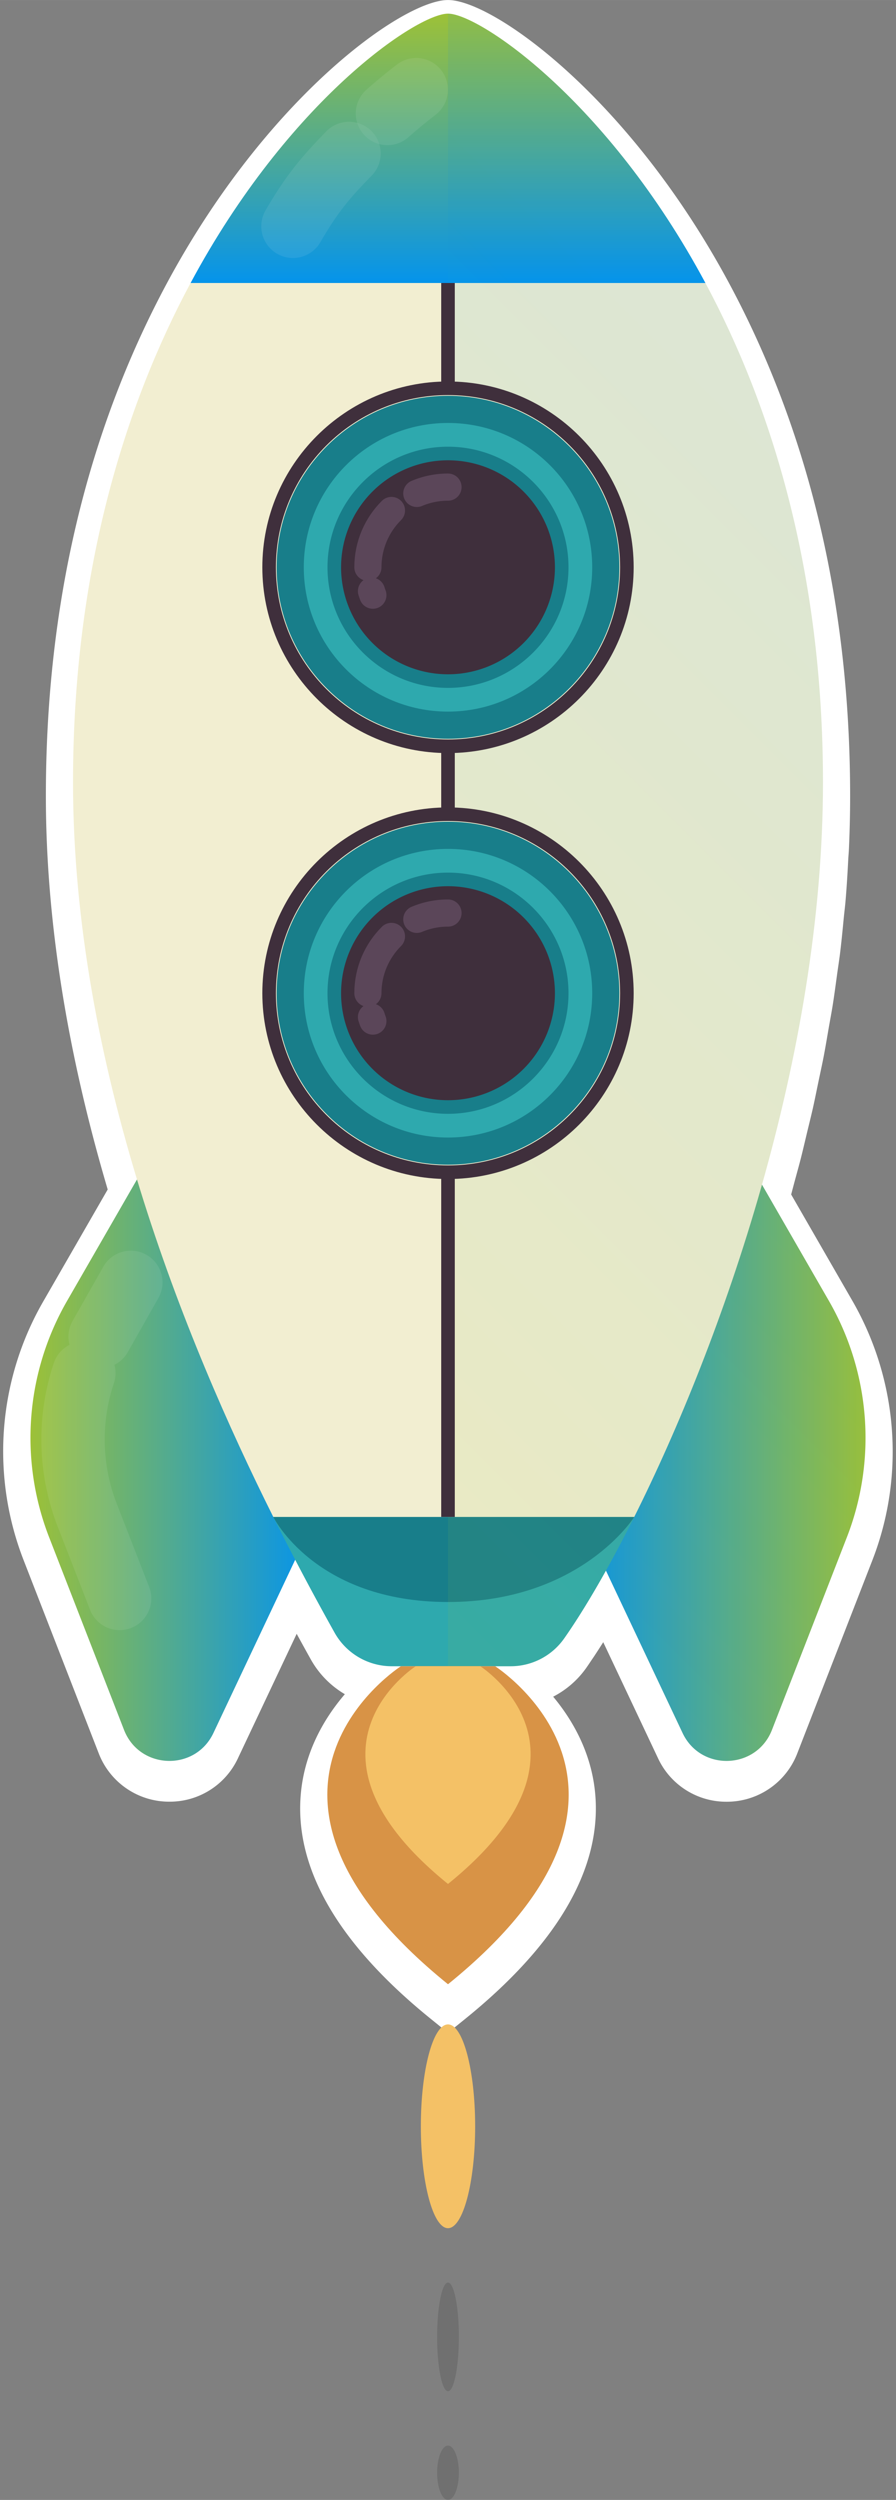 <svg xmlns="http://www.w3.org/2000/svg" xmlns:xlink="http://www.w3.org/1999/xlink" width="44" height="122.67" viewBox="0 0 66 184"><rect x="0" y="0" width="66" height="184" fill="#808080" stroke="none"/><defs><path id="rp0ka" d="M959.371 2921.823c-6.415-5.187-9.524-10.35-9.242-15.343.213-3.777 2.323-6.533 3.953-8.12a5.84 5.84 0 0 1-3.313-2.71 217.528 217.528 0 0 1-1.975-3.612l-5.169 10.942a4.548 4.548 0 0 1-4.144 2.627 4.558 4.558 0 0 1-4.278-2.924l-5.517-14.177a21.082 21.082 0 0 1 1.387-18.254l4.943-8.577c-3.078-10.27-4.637-20.054-4.637-29.09 0-13.847 2.953-26.373 8.778-37.231C947.222 2782.184 956.972 2775 960 2775c3.028 0 12.778 7.184 19.843 20.354 5.825 10.858 8.778 23.384 8.778 37.23 0 1.25-.029 2.538-.086 3.83-.007.14-.048.738-.048.738a93.92 93.92 0 0 1-.203 3.09c-.02.242-.047.48-.073.72l-.09.882a83.256 83.256 0 0 1-.238 2.222c-.035.283-.076.567-.118.85l-.148 1.048c-.086.632-.172 1.264-.272 1.894-.056.349-.119.695-.18 1.042l-.197 1.115a76.653 76.653 0 0 1-.287 1.603c-.073.376-.153.75-.233 1.123l-.229 1.102c-.102.497-.204.994-.315 1.486-.093.41-.19.817-.29 1.223l-.263 1.092c-.105.448-.21.895-.324 1.337-.1.399-.209.792-.317 1.186l-.506 1.888 4.723 8.197a21.23 21.23 0 0 1 2.824 10.145 21.081 21.081 0 0 1-1.438 8.113l-5.516 14.178a4.56 4.56 0 0 1-4.279 2.923 4.545 4.545 0 0 1-4.143-2.627l-4.828-10.221-.45.753-.427.69-.684 1.065s-.517.768-.61.902a5.815 5.815 0 0 1-3.356 2.296c1.62 1.61 3.656 4.345 3.855 8.037.268 4.985-2.842 10.139-9.246 15.317l-.629.509z"/><path id="rp0kb" d="M960 2776c2.276 0 11.74 6.365 18.962 19.827 4.83 9.003 8.659 21.175 8.659 36.757v.004a83.9 83.9 0 0 1-.086 3.783c-.01.243-.034.486-.047.729a92.275 92.275 0 0 1-.2 3.058c-.034.4-.086.798-.125 1.197-.085.863-.165 1.726-.272 2.586-.058.468-.134.933-.198 1.4-.108.787-.211 1.576-.336 2.359-.085.534-.187 1.063-.28 1.595-.124.712-.241 1.426-.378 2.133-.109.567-.235 1.126-.352 1.689-.138.665-.27 1.333-.417 1.992-.131.581-.277 1.154-.415 1.73-.152.632-.296 1.268-.456 1.894-.149.582-.31 1.152-.465 1.729-.156.577-.304 1.16-.465 1.73l4.932 8.558a20.185 20.185 0 0 1 1.321 17.397l-5.517 14.178c-.589 1.515-1.967 2.286-3.346 2.286-1.293 0-2.589-.677-3.24-2.055l-5.645-11.95c-.143.256-.28.492-.42.737l-.264.461c-.146.253-.29.493-.434.735a79.397 79.397 0 0 1-.695 1.138l-.257.404c-.139.217-.278.435-.413.639l-.19.28c-.136.201-.273.411-.404.597a4.822 4.822 0 0 1-3.952 2.045h-1.128c.135.087 14.159 9.143-3.477 23.403-17.722-14.33-3.47-23.407-3.47-23.407h-.667a4.828 4.828 0 0 1-4.22-2.475 214.217 214.217 0 0 1-2.899-5.361l-6.023 12.75c-.652 1.378-1.947 2.055-3.24 2.055-1.379 0-2.756-.771-3.346-2.286l-5.517-14.178a20.184 20.184 0 0 1 1.321-17.393l5.159-8.95c-2.756-9.089-4.719-19.079-4.719-29.216 0-15.582 3.829-27.754 8.659-36.757C948.26 2782.365 957.724 2776 960 2776zm0-2c-3.323 0-13.369 7.172-20.725 20.881-5.903 11.004-8.896 23.689-8.896 37.703 0 9.011 1.532 18.752 4.555 28.964l-4.727 8.204a22.077 22.077 0 0 0-1.453 19.116l5.517 14.178a5.555 5.555 0 0 0 5.21 3.561 5.535 5.535 0 0 0 5.048-3.201l4.325-9.155c.34.624.687 1.251 1.042 1.887a6.825 6.825 0 0 0 2.506 2.558c-1.523 1.775-3.083 4.379-3.272 7.728-.301 5.333 2.933 10.776 9.612 16.177l1.258 1.017 1.258-1.017c6.672-5.396 9.907-10.833 9.615-16.16-.178-3.238-1.648-5.788-3.126-7.562a6.786 6.786 0 0 0 2.446-2.132c.102-.145.208-.303.314-.461l.112-.167.069-.1.131-.196c.138-.208.28-.43.423-.653l.193-.303 4.036 8.544a5.537 5.537 0 0 0 5.048 3.2 5.555 5.555 0 0 0 5.21-3.561l5.517-14.178a22.073 22.073 0 0 0 1.505-8.496 22.249 22.249 0 0 0-2.958-10.624l-4.516-7.837c.032-.117.063-.233.093-.35l.155-.583.148-.544c.11-.401.22-.803.324-1.21.114-.451.222-.907.33-1.363l.133-.56.136-.56c.097-.398.194-.795.285-1.197.107-.482.207-.967.306-1.453l.118-.571.122-.576c.081-.379.162-.758.236-1.14.103-.534.195-1.07.287-1.607l.097-.563.102-.572c.064-.349.127-.699.183-1.05.103-.639.189-1.281.277-1.922l.065-.48.078-.534c.043-.298.087-.595.124-.893.096-.774.172-1.551.247-2.327l.03-.31c.016-.159.034-.318.051-.476.028-.248.056-.496.077-.745.092-1.077.153-2.138.204-3.124.005-.097.013-.195.02-.292.011-.151.022-.303.028-.454.059-1.305.088-2.608.088-3.871v-.07c-.01-13.989-3.002-26.65-8.896-37.637C973.369 2781.172 963.323 2774 960 2774z"/><path id="rp0kc" d="M931.939 2869.751a20.182 20.182 0 0 0-1.322 17.392l5.517 14.177c1.142 2.936 5.241 3.08 6.587.232l7.042-14.907-12.28-26.516z"/><path id="rp0ke" d="M936.404 2873.533l2.231-3.94a2.334 2.334 0 1 0-4.06-2.3l-2.233 3.94a2.315 2.315 0 0 0-.22 1.748c-.527.268-.95.731-1.155 1.333a17.717 17.717 0 0 0 .287 12.061l2.358 6.054a2.334 2.334 0 1 0 4.348-1.693l-2.359-6.056a13.037 13.037 0 0 1-.21-8.878c.153-.454.157-.922.04-1.352a2.3 2.3 0 0 0 .973-.917z"/><path id="rp0kf" d="M970.237 2886.645l7.042 14.907c1.345 2.848 5.445 2.704 6.586-.232l5.517-14.177a20.185 20.185 0 0 0-1.321-17.392l-5.545-9.622z"/><path id="rp0kh" d="M951.643 2894.163a4.831 4.831 0 0 0 4.22 2.476h8.743a4.82 4.82 0 0 0 3.95-2.045c1.484-2.114 3.278-5.178 5.164-8.946h-26.59a208.92 208.92 0 0 0 4.513 8.515z"/><path id="rp0ki" d="M947.13 2885.648s3.086 6.263 12.87 6.263c9.784 0 13.72-6.263 13.72-6.263z"/><path id="rp0kj" d="M941.038 2794.827c-4.83 9.003-8.659 21.176-8.659 36.758 0 20.836 8.264 41.087 14.751 54.063h26.59c6.416-12.823 13.901-33.88 13.901-54.063 0-15.582-3.829-27.755-8.659-36.758z"/><path id="rp0kk" d="M941.038 2794.827h37.924c-7.222-13.461-16.686-19.826-18.962-19.826s-11.74 6.365-18.962 19.826z"/><path id="rp0km" d="M948.578 2792.987a2.334 2.334 0 0 1-2.017-3.504c1.496-2.58 2.635-3.933 4.477-5.82a2.339 2.339 0 0 1 3.301-.042c.922.901.94 2.378.041 3.3-1.573 1.611-2.458 2.62-3.78 4.902a2.334 2.334 0 0 1-2.022 1.164z"/><path id="rp0kn" d="M955.54 2784.682a2.334 2.334 0 0 1-1.545-4.083 42.468 42.468 0 0 1 2.288-1.885 2.334 2.334 0 0 1 2.84 3.703 39.26 39.26 0 0 0-2.041 1.681 2.318 2.318 0 0 1-1.542.584z"/><path id="rp0ko" d="M988.061 2869.754l-4.933-8.56c2.645-9.34 4.493-19.58 4.493-29.606 0-15.582-3.829-27.754-8.659-36.757-7.222-13.461-16.686-19.827-18.962-19.827v121.638h4.605a4.822 4.822 0 0 0 3.952-2.045c.922-1.315 1.966-2.998 3.077-4.991l5.645 11.95c1.346 2.848 5.445 2.703 6.586-.231l5.517-14.178a20.184 20.184 0 0 0-1.321-17.393z"/><path id="rp0kq" d="M960 2794.827v90.82"/><path id="rp0kr" d="M960 2860.276c-7.266 0-13.176-5.91-13.176-13.175 0-7.265 5.91-13.176 13.176-13.176s13.176 5.911 13.176 13.176c0 7.264-5.91 13.175-13.176 13.175z"/><path id="rp0ks" d="M960 2834.426c7 0 12.676 5.675 12.676 12.675 0 7-5.676 12.676-12.676 12.676s-12.676-5.675-12.676-12.676c0-7 5.676-12.675 12.676-12.675zm0-1c-7.541 0-13.676 6.135-13.676 13.675 0 7.54 6.135 13.676 13.676 13.676s13.676-6.135 13.676-13.676c0-7.54-6.135-13.675-13.676-13.675z"/><path id="rp0kt" d="M960 2858.724c-6.409 0-11.623-5.214-11.623-11.623 0-6.408 5.214-11.622 11.623-11.622 6.409 0 11.623 5.214 11.623 11.622 0 6.409-5.214 11.623-11.623 11.623z"/><path id="rp0ku" d="M960 2836.479c5.867 0 10.623 4.756 10.623 10.623 0 5.866-4.756 10.622-10.623 10.622-5.867 0-10.623-4.757-10.623-10.623s4.756-10.622 10.623-10.622zm0-2c-6.96 0-12.623 5.662-12.623 12.623 0 6.96 5.663 12.622 12.623 12.622 6.96 0 12.623-5.663 12.623-12.623 0-6.96-5.663-12.622-12.623-12.622z"/><path id="rp0kv" d="M960 2855.477c-4.618 0-8.376-3.757-8.376-8.375 0-4.62 3.758-8.378 8.376-8.378 4.618 0 8.376 3.758 8.376 8.377 0 4.618-3.758 8.376-8.376 8.376z"/><path id="rp0kw" d="M960 2839.225a7.876 7.876 0 0 1 7.876 7.876 7.876 7.876 0 1 1-15.752 0 7.876 7.876 0 0 1 7.876-7.876zm0-1c-4.895 0-8.876 3.982-8.876 8.876 0 4.895 3.981 8.877 8.876 8.877s8.876-3.982 8.876-8.877c0-4.894-3.981-8.876-8.876-8.876z"/><path id="rp0kx" d="M954.1 2847.101c0-1.633.663-3.11 1.735-4.18"/><path id="rp0ky" d="M954.466 2849.153a7.416 7.416 0 0 1-.102-.297"/><path id="rp0kz" d="M957.703 2841.664a5.892 5.892 0 0 1 2.297-.463"/><path id="rp0kA" d="M960 2828.927c-7.266 0-13.176-5.91-13.176-13.176 0-7.264 5.91-13.175 13.176-13.175s13.176 5.911 13.176 13.175c0 7.265-5.91 13.176-13.176 13.176z"/><path id="rp0kB" d="M960 2803.076c7 0 12.676 5.675 12.676 12.675 0 7.001-5.676 12.676-12.676 12.676s-12.676-5.675-12.676-12.676c0-7 5.676-12.675 12.676-12.675zm0-1c-7.541 0-13.676 6.135-13.676 13.675 0 7.541 6.135 13.676 13.676 13.676s13.676-6.135 13.676-13.676c0-7.54-6.135-13.675-13.676-13.675z"/><path id="rp0kC" d="M960 2827.374c-6.409 0-11.623-5.214-11.623-11.623 0-6.408 5.214-11.622 11.623-11.622 6.409 0 11.623 5.214 11.623 11.622 0 6.409-5.214 11.623-11.623 11.623z"/><path id="rp0kD" d="M960 2805.129c5.867 0 10.623 4.756 10.623 10.623 0 5.866-4.756 10.622-10.623 10.622-5.867 0-10.623-4.756-10.623-10.622 0-5.867 4.756-10.623 10.623-10.623zm0-2c-6.96 0-12.623 5.663-12.623 12.623 0 6.96 5.663 12.622 12.623 12.622 6.96 0 12.623-5.662 12.623-12.622s-5.663-12.623-12.623-12.623z"/><path id="rp0kE" d="M960 2824.128c-4.618 0-8.376-3.758-8.376-8.376 0-4.62 3.758-8.376 8.376-8.376 4.618 0 8.376 3.757 8.376 8.376 0 4.618-3.758 8.376-8.376 8.376z"/><path id="rp0kF" d="M960 2807.876a7.876 7.876 0 0 1 7.876 7.875 7.876 7.876 0 0 1-7.876 7.877 7.876 7.876 0 0 1-7.876-7.876 7.876 7.876 0 0 1 7.876-7.876zm0-1c-4.895 0-8.876 3.981-8.876 8.875 0 4.896 3.981 8.877 8.876 8.877s8.876-3.981 8.876-8.876c0-4.894-3.981-8.876-8.876-8.876z"/><path id="rp0kG" d="M954.1 2815.751c0-1.633.663-3.11 1.735-4.18"/><path id="rp0kH" d="M954.466 2817.804a7.416 7.416 0 0 1-.102-.297"/><path id="rp0kI" d="M957.703 2810.315a5.875 5.875 0 0 1 2.297-.464"/><path id="rp0kJ" d="M963.47 2896.638s14.252 9.077-3.47 23.407c-17.721-14.33-3.47-23.407-3.47-23.407z"/><path id="rp0kK" d="M962.376 2896.638s9.757 6.214-2.376 16.025c-12.133-9.81-2.376-16.025-2.376-16.025z"/><path id="rp0kL" d="M962 2930.5c0 4.143-.896 7.5-2 7.5s-2-3.357-2-7.5.896-7.5 2-7.5 2 3.357 2 7.5z"/><path id="rp0kM" d="M960.8 2946c0 2.209-.357 4-.8 4-.442 0-.801-1.791-.801-4s.359-4 .8-4c.444 0 .802 1.791.802 4z"/><path id="rp0kN" d="M960.8 2956c0 1.104-.357 2-.8 2-.442 0-.801-.896-.801-2s.359-2 .8-2c.444 0 .802.896.802 2z"/><linearGradient id="rp0kd" x1="929.24" x2="949.76" y1="2881.87" y2="2881.87" gradientUnits="userSpaceOnUse"><stop offset="0" stop-color="#9dc137"/><stop offset="1" stop-color="#0694ea"/></linearGradient><linearGradient id="rp0kg" x1="970.24" x2="990.76" y1="2881.87" y2="2881.87" gradientUnits="userSpaceOnUse"><stop offset="0" stop-color="#0694ea"/><stop offset=".01" stop-color="#0694ea"/><stop offset="1" stop-color="#9dc137"/><stop offset="1" stop-color="#9dc137"/></linearGradient><linearGradient id="rp0kl" x1="960" x2="960" y1="2794.83" y2="2775" gradientUnits="userSpaceOnUse"><stop offset="0" stop-color="#0694ea"/><stop offset=".01" stop-color="#0694ea"/><stop offset="1" stop-color="#9dc137"/><stop offset="1" stop-color="#9dc137"/></linearGradient><linearGradient id="rp0kp" x1="937.49" x2="994.71" y1="2872.83" y2="2815.61" gradientUnits="userSpaceOnUse"><stop offset="0" stop-color="#9dc137"/><stop offset="1" stop-color="#0694ea"/></linearGradient></defs><g><g transform="translate(-927 -2774)"><use fill="#fff" xlink:href="#rp0ka"/></g><g transform="translate(-927 -2774)"><use fill="#fff" xlink:href="#rp0kb"/></g><g transform="translate(-927 -2774)"><use fill="url(#rp0kd)" xlink:href="#rp0kc"/></g><g opacity=".28" transform="translate(-927 -2774)"><g opacity=".28"><use fill="#fff" xlink:href="#rp0ke"/></g></g><g transform="translate(-927 -2774)"><use fill="url(#rp0kg)" xlink:href="#rp0kf"/></g><g transform="translate(-927 -2774)"><use fill="#2ea9ae" xlink:href="#rp0kh"/></g><g transform="translate(-927 -2774)"><use fill="#187e8a" xlink:href="#rp0ki"/></g><g transform="translate(-927 -2774)"><use fill="#f2eed1" xlink:href="#rp0kj"/></g><g transform="translate(-927 -2774)"><use fill="url(#rp0kl)" xlink:href="#rp0kk"/></g><g opacity=".28" transform="translate(-927 -2774)"><g opacity=".28"><use fill="#fff" xlink:href="#rp0km"/></g><g opacity=".28"><use fill="#fff" xlink:href="#rp0kn"/></g></g><g opacity=".3" transform="translate(-927 -2774)"><g opacity=".3"><use fill="url(#rp0kp)" xlink:href="#rp0ko"/></g></g><g transform="translate(-927 -2774)"><use fill="#fff" fill-opacity="0" stroke="#3f2f3c" stroke-miterlimit="50" xlink:href="#rp0kq"/></g><g transform="translate(-927 -2774)"><use fill="#f2eed1" xlink:href="#rp0kr"/></g><g transform="translate(-927 -2774)"><use fill="#3f2f3c" xlink:href="#rp0ks"/></g><g transform="translate(-927 -2774)"><use fill="#2ea9ae" xlink:href="#rp0kt"/></g><g transform="translate(-927 -2774)"><use fill="#187e8a" xlink:href="#rp0ku"/></g><g transform="translate(-927 -2774)"><use fill="#3f2f3c" xlink:href="#rp0kv"/></g><g transform="translate(-927 -2774)"><use fill="#187e8a" xlink:href="#rp0kw"/></g><g transform="translate(-927 -2774)"><use fill="#fff" fill-opacity="0" stroke="#5b4659" stroke-linecap="round" stroke-linejoin="round" stroke-miterlimit="50" stroke-width="2" xlink:href="#rp0kx"/></g><g transform="translate(-927 -2774)"><use fill="#fff" fill-opacity="0" stroke="#5b4659" stroke-linecap="round" stroke-linejoin="round" stroke-miterlimit="50" stroke-width="2" xlink:href="#rp0ky"/></g><g transform="translate(-927 -2774)"><use fill="#fff" fill-opacity="0" stroke="#5b4659" stroke-linecap="round" stroke-linejoin="round" stroke-miterlimit="50" stroke-width="2" xlink:href="#rp0kz"/></g><g transform="translate(-927 -2774)"><use fill="#f2eed1" xlink:href="#rp0kA"/></g><g transform="translate(-927 -2774)"><use fill="#3f2f3c" xlink:href="#rp0kB"/></g><g transform="translate(-927 -2774)"><use fill="#2ea9ae" xlink:href="#rp0kC"/></g><g transform="translate(-927 -2774)"><use fill="#187e8a" xlink:href="#rp0kD"/></g><g transform="translate(-927 -2774)"><use fill="#3f2f3c" xlink:href="#rp0kE"/></g><g transform="translate(-927 -2774)"><use fill="#187e8a" xlink:href="#rp0kF"/></g><g transform="translate(-927 -2774)"><use fill="#fff" fill-opacity="0" stroke="#5b4659" stroke-linecap="round" stroke-linejoin="round" stroke-miterlimit="50" stroke-width="2" xlink:href="#rp0kG"/></g><g transform="translate(-927 -2774)"><use fill="#fff" fill-opacity="0" stroke="#5b4659" stroke-linecap="round" stroke-linejoin="round" stroke-miterlimit="50" stroke-width="2" xlink:href="#rp0kH"/></g><g transform="translate(-927 -2774)"><use fill="#fff" fill-opacity="0" stroke="#5b4659" stroke-linecap="round" stroke-linejoin="round" stroke-miterlimit="50" stroke-width="2" xlink:href="#rp0kI"/></g><g transform="translate(-927 -2774)"><use fill="#d89346" xlink:href="#rp0kJ"/></g><g transform="translate(-927 -2774)"><use fill="#d89346" xlink:href="#rp0kK"/></g><g transform="translate(-927 -2774)"><use fill="#f4c166" xlink:href="#rp0kK"/></g><g transform="translate(-927 -2774)"><use fill="#f4c166" xlink:href="#rp0kL"/></g><g opacity=".45" transform="translate(-927 -2774)"><g opacity=".45"><use fill="#333" xlink:href="#rp0kM"/></g></g><g opacity=".45" transform="translate(-927 -2774)"><g opacity=".45"><use fill="#333" xlink:href="#rp0kN"/></g></g></g></svg>